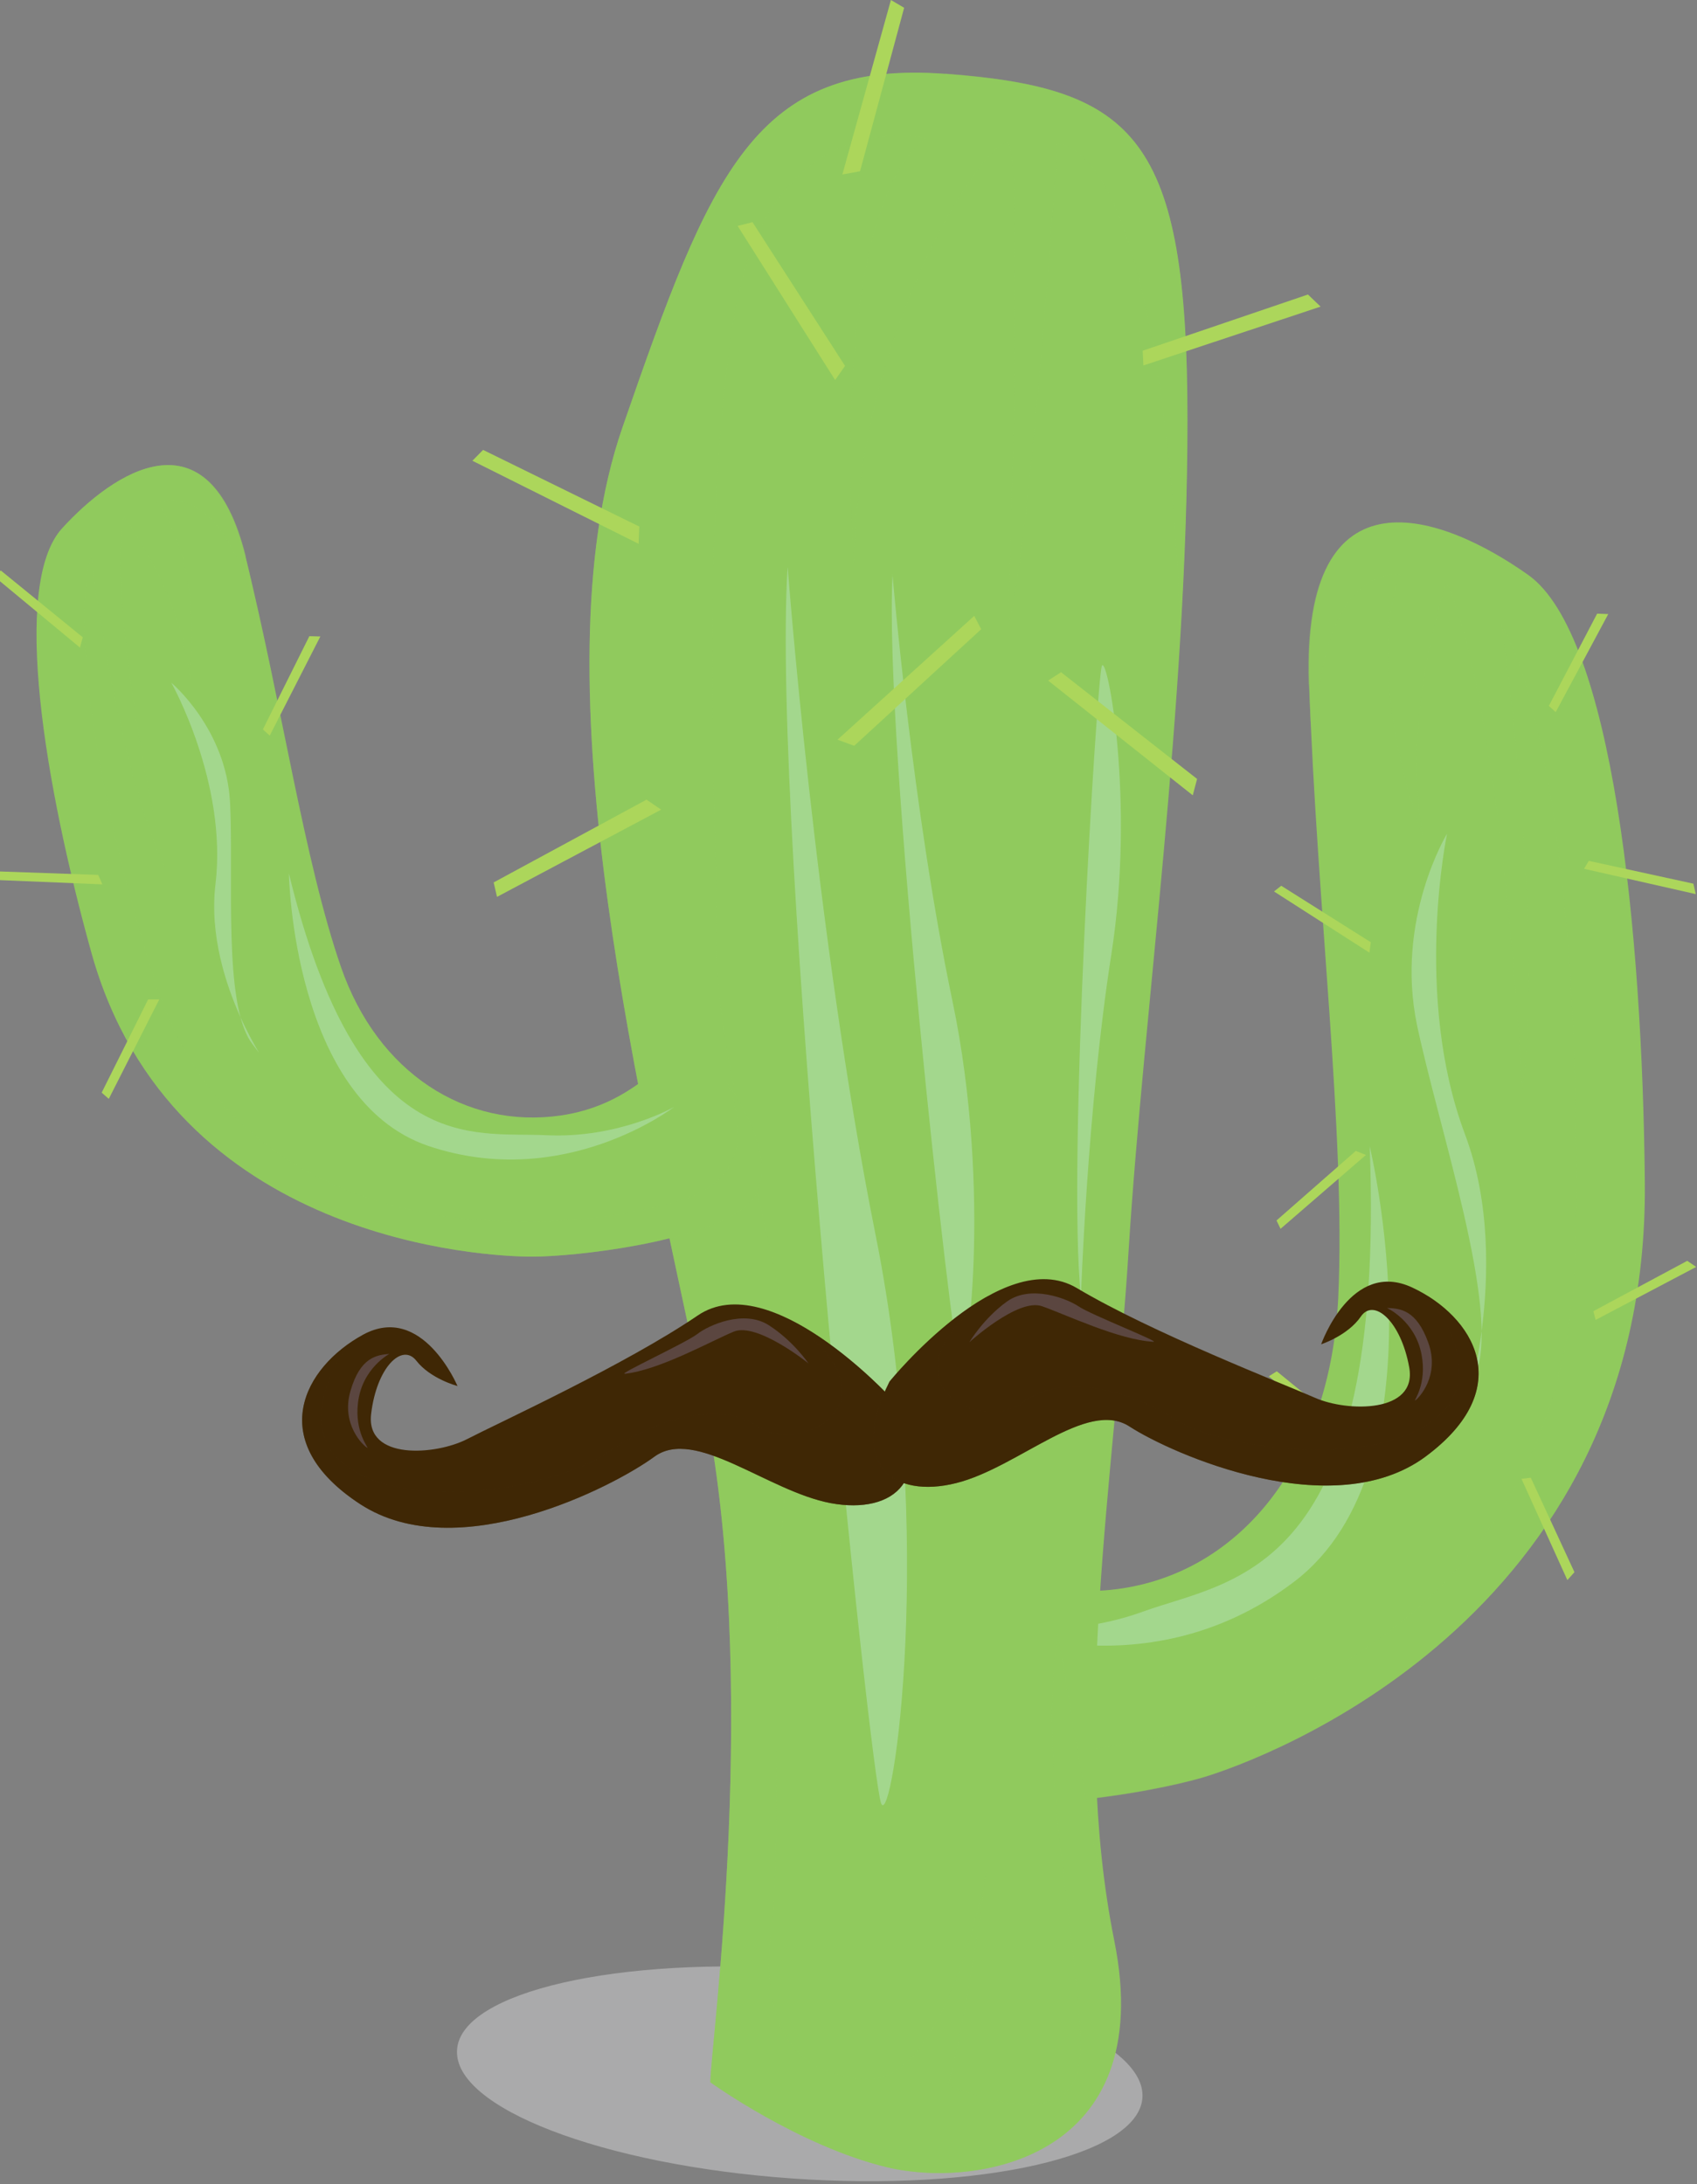 <svg width="122" height="157" viewBox="0 0 122 157" fill="none" xmlns="http://www.w3.org/2000/svg" xmlns:xlink="http://www.w3.org/1999/xlink">
	<rect x="0" y="0" width="122" height="157" fill="#808080" stroke="none"/>
	<desc>
			Created with Pixso.
	</desc>
	<defs/>
	<g opacity="0.5">
		<path id="Vector" d="M32.86 147.33C32.54 151.49 43.31 155.63 56.92 156.59C70.53 157.55 81.81 154.97 82.13 150.81C82.45 146.65 71.68 142.5 58.07 141.55C44.46 140.59 33.18 143.17 32.86 147.31L32.86 147.33Z" fill="#D4D4D5" fill-opacity="1" fill-rule="nonzero"/>
	</g>
	<path id="Vector" d="M65.62 112.49C63.87 116.38 61.32 126.13 66.19 128.5C71.07 130.87 82.63 128.92 86.6 127.72C90.56 126.52 118.52 116.52 118.25 85.02C118.08 66.95 115.94 45.65 109.87 41.33C103.78 37.01 93.56 33.16 94.12 49.18C94.67 65.18 96.75 81.51 96.21 93.24C95.67 104.96 89.23 113.08 80.29 114.23C71.35 115.4 67.66 108.06 65.64 112.49L65.62 112.49Z" fill="#90CA5D" fill-opacity="1" fill-rule="nonzero"/>
	<g opacity="0.5">
		<path id="Vector" d="M94.1 49.18C94.13 50.07 94.18 50.95 94.22 51.84C94.47 52.18 94.62 52.38 94.62 52.38C95.08 40.31 100.66 41.31 100.66 41.31C97.94 48.69 102.28 60.08 102.28 60.08C100.73 51.31 103.98 41.85 103.98 41.85C108.01 50.64 109.44 78.34 109.44 78.34C111.06 66.68 107.96 44.89 107.96 44.89C107.96 44.89 113.83 53.9 113.29 89.13C112.75 124.36 74.9 127.7 69.04 125.62C63.18 123.54 64.54 115.37 64.54 115.37C63.13 119.94 62.23 126.61 66.16 128.53C71.03 130.9 82.6 128.95 86.56 127.75C90.53 126.55 118.48 116.56 118.21 85.05C118.04 66.98 115.9 45.68 109.83 41.36C103.75 37.04 93.53 33.19 94.08 49.21L94.1 49.18Z" fill="#90CA5D" fill-opacity="1" fill-rule="nonzero"/>
	</g>
	<g opacity="0.3">
		<path id="Vector" d="M69.92 116.47C69.92 116.47 75.69 118.2 82.19 115.84C88.69 113.49 99.65 113.26 98.47 82.4C98.47 82.4 104.01 105.39 93.02 113.71C82.03 122.05 69.94 116.46 69.94 116.46L69.92 116.47Z" fill="#D1F6FF" fill-opacity="1" fill-rule="nonzero"/>
	</g>
	<g opacity="0.3">
		<path id="Vector" d="M104.03 59.93C104.03 59.93 100.29 66.07 101.87 73.68C103.48 81.28 107.78 93.86 106.16 98.59C104.54 103.32 109.06 91.44 105.31 81.51C101.59 71.58 104.03 59.93 104.03 59.93Z" fill="#D1F6FF" fill-opacity="1" fill-rule="nonzero"/>
	</g>
	<path id="Vector" d="M51.07 149.67C51.07 147.12 54.76 120.7 50.55 100.36C46.33 80.01 38.41 49.01 44.75 30.72C51.09 12.42 54.24 4.28 67.97 5.31C81.67 6.33 85.37 9.89 85.37 30.22C85.37 50.54 82.21 72.91 81.15 89.7C80.11 106.47 76.94 123.75 80.11 139.51C83.28 155.28 70.09 157.31 63.75 155.78C57.43 154.25 51.09 149.69 51.09 149.69L51.07 149.67Z" fill="#90CA5D" fill-opacity="1" fill-rule="nonzero"/>
	<g opacity="0.5">
		<path id="Vector" d="M67.95 5.29C81.66 6.32 85.35 9.87 85.35 30.2C85.35 35.3 85.15 40.52 84.84 45.75C84.91 44.56 83.93 11.81 76.03 10.3C76.03 10.3 74.05 39.66 72.47 44.99C72.47 44.99 73.65 11.06 72.47 10.3C71.27 9.53 61.78 22.87 61.39 40.42C61.39 40.42 59.42 15.64 66.53 9.92C66.53 9.92 55.07 7.26 52.69 23.26C50.31 39.28 51.51 56.42 51.51 67.86C51.51 79.3 58.37 95.4 56.8 104.58C55.22 113.78 56.26 132.28 55.47 138.39C54.68 144.49 56.26 149.07 62.2 149.46C68.13 149.83 70.9 134.59 70.9 134.59C70.9 134.59 69.31 146.4 68.13 149.85C68.13 149.85 77.24 154.04 77.63 147.95C78.02 141.85 74.46 127.74 76.04 117.45C76.04 117.45 79.06 135.39 80.51 142.62C81.44 155.53 69.62 157.21 63.73 155.78C57.41 154.25 51.07 149.69 51.07 149.69C51.07 147.14 54.76 120.72 50.55 100.37C46.33 80.03 38.41 49.03 44.75 30.74C51.09 12.44 54.24 4.3 67.97 5.32L67.95 5.29Z" fill="#90CA5D" fill-opacity="1" fill-rule="nonzero"/>
	</g>
	<g opacity="0.3">
		<path id="Vector" d="M56.63 40.79C56.63 40.79 58.61 67.1 62.96 88.84C67.31 110.56 64.15 131.54 63.35 129.64C62.55 127.73 55.44 59.48 56.62 40.81L56.63 40.79Z" fill="#D1F6FF" fill-opacity="1" fill-rule="nonzero"/>
	</g>
	<g opacity="0.3">
		<path id="Vector" d="M64.16 41.28C64.16 41.28 65.57 58.08 68.47 71.94C71.37 85.8 69.47 99.22 68.96 98C68.44 96.78 63.52 53.22 64.17 41.28L64.16 41.28Z" fill="#D1F6FF" fill-opacity="1" fill-rule="nonzero"/>
	</g>
	<g opacity="0.3">
		<path id="Vector" d="M77.71 93.22C77.71 93.22 78.15 79.79 79.89 68.64C81.64 57.5 79.57 46.89 79.21 47.88C78.86 48.87 76.7 83.75 77.71 93.22Z" fill="#D1F6FF" fill-opacity="1" fill-rule="nonzero"/>
	</g>
	<path id="Vector" d="M50.88 76.1C52.92 78.31 56.68 84.24 53.51 86.77C50.34 89.31 41.37 90.33 38.22 90.33C35.07 90.33 12.37 89.32 6.57 68.48C3.25 56.52 0.77 42.04 4.46 37.98C8.16 33.92 15.02 29.34 17.65 40.01C20.28 50.69 21.87 61.86 24.51 69.5C27.14 77.12 33.48 81.18 40.33 80.18C47.19 79.17 48.54 73.58 50.88 76.11L50.88 76.1Z" fill="#90CA5D" fill-opacity="1" fill-rule="nonzero"/>
	<g opacity="0.5">
		<path id="Vector" d="M17.65 40C17.8 40.58 17.94 41.18 18.07 41.78C17.94 42.06 17.87 42.22 17.87 42.22C15.24 34.34 11.28 36.13 11.28 36.13C14.7 40.45 13.65 48.83 13.65 48.83C13.13 42.74 8.92 37.14 8.92 37.14C7.6 43.75 11.82 62.3 11.82 62.3C8.39 54.93 6.54 39.93 6.54 39.93C6.54 39.93 3.91 47.05 11.02 70.18C18.14 93.32 46.89 87.98 50.85 85.44C54.81 82.91 52.23 77.77 52.23 77.77C54.16 80.5 56.09 84.73 53.55 86.77C50.38 89.31 41.41 90.33 38.26 90.33C35.1 90.33 12.41 89.32 6.61 68.48C3.28 56.52 0.81 42.04 4.5 37.98C8.19 33.92 15.05 29.34 17.68 40.01L17.65 40Z" fill="#90CA5D" fill-opacity="1" fill-rule="nonzero"/>
	</g>
	<g opacity="0.3">
		<path id="Vector" d="M48.46 79.57C48.46 79.57 44.49 81.86 39.23 81.6C33.96 81.34 25.78 83.38 20.77 62.79C20.77 62.79 21.04 79.05 30.79 82.37C40.55 85.67 48.46 79.57 48.46 79.57Z" fill="#D1F6FF" fill-opacity="1" fill-rule="nonzero"/>
	</g>
	<g opacity="0.3">
		<path id="Vector" d="M12.32 49.08C12.32 49.08 16.28 52.39 16.54 57.72C16.81 63.07 16.02 72.21 18.12 75.01C20.23 77.8 14.62 70.87 15.49 63.57C16.37 56.27 12.32 49.08 12.32 49.08Z" fill="#D1F6FF" fill-opacity="1" fill-rule="nonzero"/>
	</g>
	<path id="Vector" d="M45.96 37.85L45.91 39.09L33.96 33.12L34.73 32.34L45.96 37.85Z" fill="#ACD65B" fill-opacity="1" fill-rule="nonzero"/>
	<path id="Vector" d="M46.48 57.48L47.53 58.2L35.73 64.47L35.49 63.43L46.48 57.48Z" fill="#ACD65B" fill-opacity="1" fill-rule="nonzero"/>
	<path id="Vector" d="M61.41 53.61L60.21 53.17L70.04 44.27L70.54 45.23L61.41 53.61Z" fill="#ACD65B" fill-opacity="1" fill-rule="nonzero"/>
	<path id="Vector" d="M94.03 21.17L94.94 22.04L82.2 26.27L82.15 25.21L94.03 21.17Z" fill="#ACD65B" fill-opacity="1" fill-rule="nonzero"/>
	<path id="Vector" d="M60.75 26.3L60.04 27.32L53.03 16.24L54.1 15.97L60.75 26.3Z" fill="#ACD65B" fill-opacity="1" fill-rule="nonzero"/>
	<path id="Vector" d="M61.83 12.31L60.56 12.54L64.05 0L65 0.56L61.83 12.31Z" fill="#ACD65B" fill-opacity="1" fill-rule="nonzero"/>
	<path id="Vector" d="M86.06 55.99L85.75 57.17L75.35 48.92L76.28 48.32L86.06 55.99Z" fill="#ACD65B" fill-opacity="1" fill-rule="nonzero"/>
	<path id="Vector" d="M7.06 62.89L7.36 63.57L-0.88 63.23L-0.64 62.62L7.06 62.89Z" fill="#ACD65B" fill-opacity="1" fill-rule="nonzero"/>
	<path id="Vector" d="M22.24 45.73L23.03 45.75L19.39 52.88L18.9 52.43L22.24 45.73Z" fill="#ACD65B" fill-opacity="1" fill-rule="nonzero"/>
	<path id="Vector" d="M10.65 71.84L11.45 71.84L7.82 78.99L7.31 78.54L10.65 71.84Z" fill="#ACD65B" fill-opacity="1" fill-rule="nonzero"/>
	<path id="Vector" d="M5.95 45.81L5.75 46.55L-0.51 41.36L0.06 41.01L5.95 45.81Z" fill="#ACD65B" fill-opacity="1" fill-rule="nonzero"/>
	<path id="Vector" d="M121.3 90.63L121.94 91.07L114.71 94.88L114.55 94.25L121.3 90.63Z" fill="#ACD65B" fill-opacity="1" fill-rule="nonzero"/>
	<path id="Vector" d="M97.68 103.38L97.47 104.11L91.22 98.93L91.79 98.57L97.68 103.38Z" fill="#ACD65B" fill-opacity="1" fill-rule="nonzero"/>
	<path id="Vector" d="M113.19 113.01L112.68 113.58L109.38 106.3L110.05 106.22L113.19 113.01Z" fill="#ACD65B" fill-opacity="1" fill-rule="nonzero"/>
	<path id="Vector" d="M114.82 44.11L115.62 44.14L111.84 51.19L111.35 50.74L114.82 44.11Z" fill="#ACD65B" fill-opacity="1" fill-rule="nonzero"/>
	<path id="Vector" d="M121.74 63.52L121.91 64.27L113.88 62.45L114.22 61.88L121.74 63.52Z" fill="#ACD65B" fill-opacity="1" fill-rule="nonzero"/>
	<path id="Vector" d="M97.47 82.73L98.2 83.02L92.06 88.33L91.77 87.73L97.47 82.73Z" fill="#ACD65B" fill-opacity="1" fill-rule="nonzero"/>
	<path id="Vector" d="M98.55 67.73L98.45 68.48L91.59 64.08L92.11 63.67L98.55 67.73Z" fill="#ACD65B" fill-opacity="1" fill-rule="nonzero"/>
	<path id="Vector" d="M64.04 100.47C64.04 100.47 55.36 91.02 50.16 94.56C44.96 98.1 35.81 102.29 33.57 103.45C31.33 104.6 26.29 104.99 26.68 101.65C27.07 98.3 28.9 96.5 29.93 97.81C30.95 99.12 32.89 99.63 32.89 99.63C32.89 99.63 30.36 93.62 26.1 95.94C21.84 98.27 18.95 103.59 25.91 108.13C32.88 112.66 44.08 106.88 47.03 104.72C49.97 102.54 55.19 107.2 59.73 108.05C64.27 108.89 67.45 106.31 64.04 100.48L64.04 100.47Z" fill="#3F2705" fill-opacity="1" fill-rule="nonzero"/>
	<g opacity="0.5">
		<path id="Vector" d="M25.91 108.13C32.88 112.66 44.08 106.88 47.03 104.72C49.97 102.54 55.19 107.2 59.73 108.05C64.27 108.89 67.46 106.31 64.04 100.48C64.04 100.48 60.47 96.6 56.53 94.74C65.23 100.7 57.5 104.59 54.55 102.56C51.6 100.53 46.71 102.18 43.77 104.36C40.83 106.53 30.89 108.79 25.59 105.81C20.29 102.82 25.09 96.59 25.09 96.59C21.43 99.15 19.52 103.98 25.92 108.14L25.91 108.13Z" fill="#3F2705" fill-opacity="1" fill-rule="nonzero"/>
	</g>
	<path id="Vector" d="M44.93 98.74C44.34 98.82 49.28 96.54 50.12 95.9C50.95 95.25 53.46 94.13 55.24 95.24C57.01 96.36 58.12 98 58.12 98C58.12 98 54.44 95.03 52.75 95.72C51.07 96.42 47.45 98.46 44.93 98.75L44.93 98.74Z" fill="#5B4640" fill-opacity="1" fill-rule="nonzero"/>
	<path id="Vector" d="M28.01 97.31C28.01 97.31 26.04 98.34 25.74 100.81C25.47 102.95 26.54 104.12 26.41 104.07C26.13 103.94 24.49 102.38 25.2 99.97C25.9 97.56 27.07 97.4 28 97.32L28.01 97.31Z" fill="#5B4640" fill-opacity="1" fill-rule="nonzero"/>
	<path id="Vector" d="M63.95 99.31C63.95 99.31 72.01 89.37 77.42 92.59C82.83 95.81 92.24 99.46 94.55 100.48C96.86 101.5 101.91 101.59 101.31 98.28C100.71 94.96 98.76 93.27 97.83 94.64C96.89 96.01 94.98 96.63 94.98 96.63C94.98 96.63 97.13 90.49 101.53 92.55C105.93 94.61 109.15 99.76 102.49 104.7C95.82 109.63 84.27 104.53 81.2 102.54C78.12 100.54 73.2 105.5 68.73 106.61C64.26 107.73 60.92 105.34 63.95 99.31Z" fill="#3F2705" fill-opacity="1" fill-rule="nonzero"/>
	<g opacity="0.5">
		<path id="Vector" d="M102.49 104.7C95.82 109.63 84.27 104.53 81.2 102.53C78.12 100.54 73.2 105.5 68.73 106.61C64.26 107.73 60.92 105.34 63.95 99.31C63.95 99.31 67.26 95.22 71.07 93.14C62.77 99.6 70.73 103.02 73.54 100.81C76.36 98.61 81.34 99.98 84.42 101.98C87.5 103.98 97.55 105.65 102.65 102.36C107.75 99.06 102.57 93.12 102.57 93.12C106.38 95.46 108.6 100.17 102.48 104.7L102.49 104.7Z" fill="#3F2705" fill-opacity="1" fill-rule="nonzero"/>
	</g>
	<path id="Vector" d="M82.91 96.45C83.5 96.49 78.43 94.51 77.55 93.91C76.67 93.32 74.1 92.34 72.4 93.55C70.7 94.77 69.69 96.48 69.69 96.48C69.69 96.48 73.18 93.3 74.9 93.89C76.63 94.49 80.38 96.3 82.91 96.45Z" fill="#5B4640" fill-opacity="1" fill-rule="nonzero"/>
	<path id="Vector" d="M99.71 94.02C99.71 94.02 101.74 94.93 102.2 97.38C102.6 99.5 101.61 100.73 101.73 100.67C102 100.52 103.54 98.87 102.68 96.51C101.83 94.14 100.65 94.05 99.71 94.02Z" fill="#5B4640" fill-opacity="1" fill-rule="nonzero"/>
</svg>
